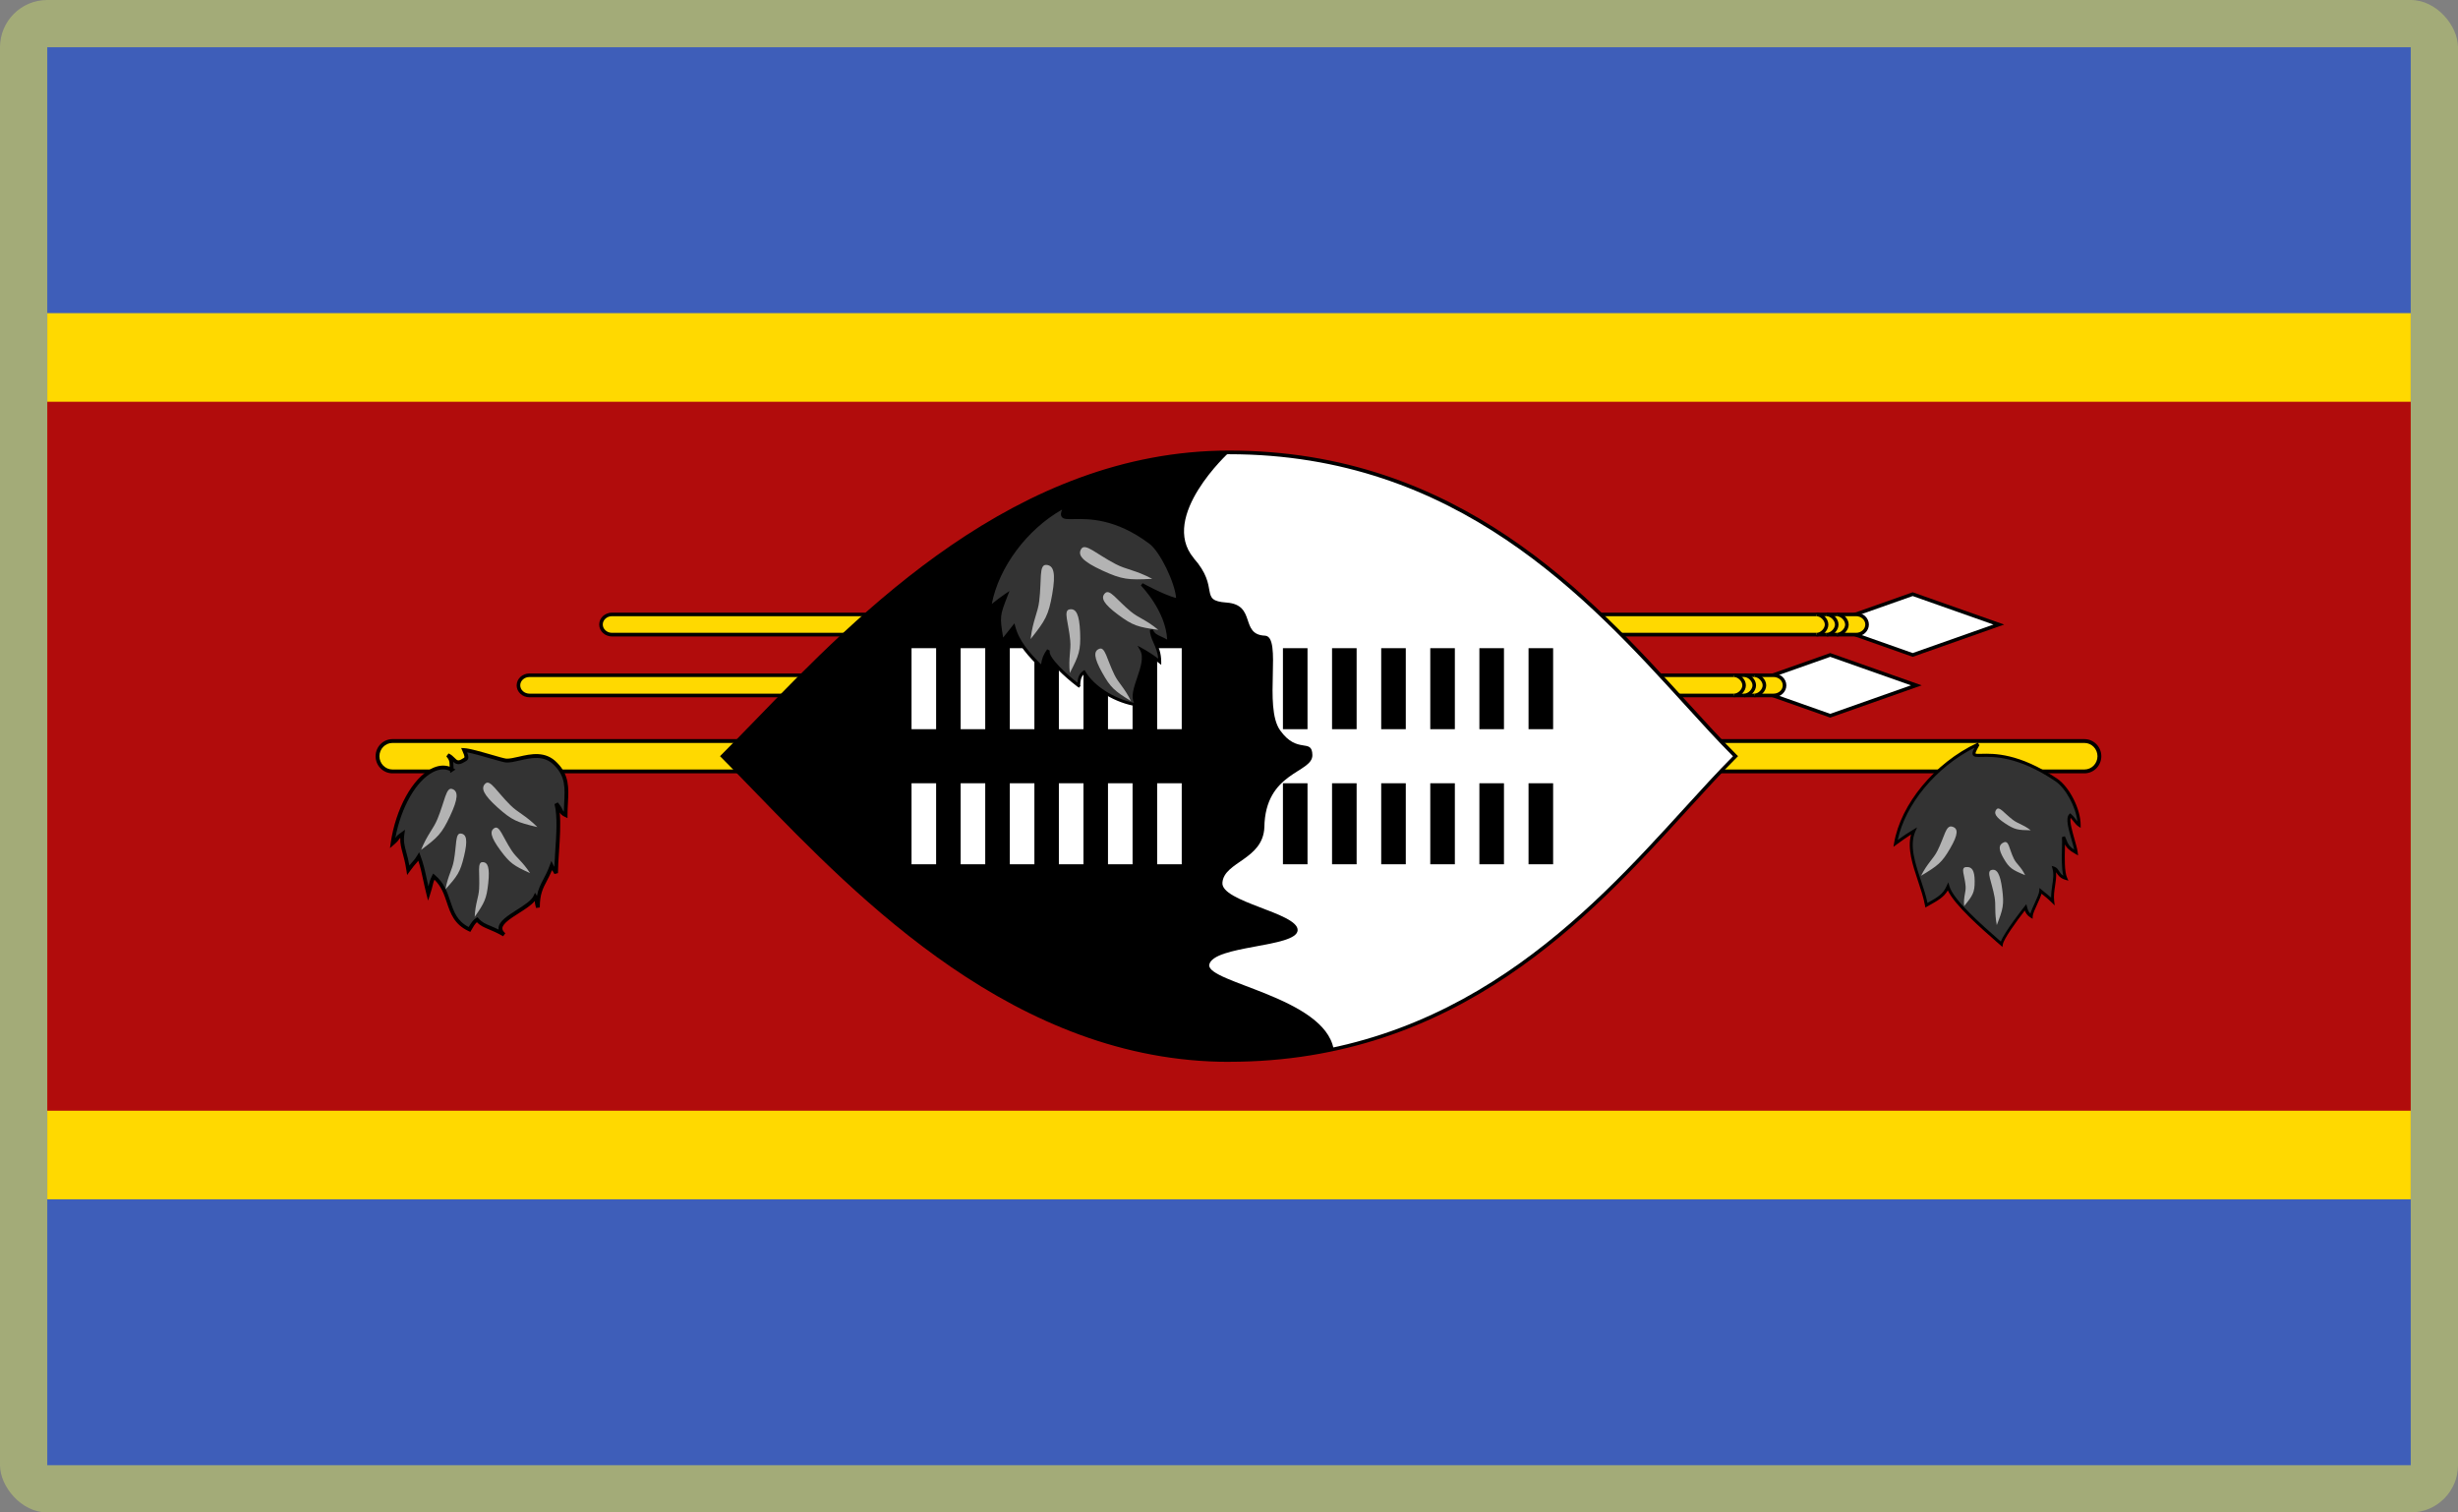 <?xml version="1.0" encoding="UTF-8"?>
<svg id="Layer_2" data-name="Layer 2" xmlns="http://www.w3.org/2000/svg" viewBox="0 0 520 320">
  <rect x="0" y="0" width="520" height="320" fill="#808080" stroke="none"/>
  <defs>
    <style>
      .cls-1 {
        fill: #a3ab78;
      }

      .cls-1, .cls-2, .cls-3, .cls-4, .cls-5, .cls-6, .cls-7, .cls-8 {
        stroke-width: 0px;
      }

      .cls-3 {
        fill: #3e5eb9;
      }

      .cls-4 {
        fill: #b3b3b3;
      }

      .cls-5 {
        fill: #333;
      }

      .cls-6 {
        fill: #fff;
      }

      .cls-7 {
        fill: #ffd900;
      }

      .cls-8 {
        fill: #b10c0c;
      }
    </style>
  </defs>
  <g id="_500x300_Background" data-name="500x300 Background">
    <rect class="cls-1" width="520" height="320" rx="10" ry="10"/>
  </g>
  <g id="Eswatini">
    <g>
      <path class="cls-3" d="m10,10h500v300H10V10Z"/>
      <path class="cls-7" d="m10,66.25h500v187.5H10V66.25Z"/>
      <path class="cls-8" d="m10,85h500v150H10V85Z"/>
      <g>
        <g id="a">
          <g>
            <path class="cls-6" d="m404.64,125.71l-18.21,6.43,18.21,6.43,18.21-6.43-18.21-6.43Z"/>
            <path class="cls-2" d="m404.64,138.97l-19.35-6.83,19.35-6.83,19.35,6.83-19.35,6.83Zm-17.08-6.83l17.08,6.03,17.08-6.03-17.08-6.03-17.08,6.03Z"/>
          </g>
          <g>
            <path class="cls-7" d="m129.47,130h263.19c1.29,0,2.33.96,2.33,2.14h0c0,1.18-1.04,2.14-2.33,2.14H129.47c-1.29,0-2.33-.96-2.33-2.14h0c0-1.18,1.04-2.14,2.33-2.14Z"/>
            <path class="cls-2" d="m392.66,134.66H129.47c-1.49,0-2.71-1.13-2.71-2.52s1.21-2.52,2.71-2.52h263.19c1.49,0,2.71,1.13,2.71,2.52s-1.21,2.52-2.71,2.52Zm-263.19-4.29c-1.08,0-1.95.79-1.95,1.76s.88,1.76,1.95,1.76h263.19c1.08,0,1.95-.79,1.95-1.76s-.88-1.76-1.95-1.76H129.47Z"/>
          </g>
          <g>
            <path class="cls-7" d="m388.58,134.28c1.07,0,2.14-1.07,2.14-2.14s-1.07-2.14-2.14-2.14m-2.15,4.29c1.07,0,2.14-1.07,2.14-2.14s-1.07-2.14-2.14-2.14m-2.15,4.29c1.07,0,2.14-1.07,2.14-2.14s-1.07-2.14-2.14-2.14"/>
            <path class="cls-2" d="m388.58,134.66v-.76c.86,0,1.77-.91,1.77-1.76s-.91-1.76-1.77-1.76v-.76c1.27,0,2.52,1.25,2.52,2.52s-1.25,2.52-2.52,2.52Zm-2.15,0v-.76c.86,0,1.77-.91,1.77-1.76s-.91-1.76-1.77-1.76v-.76c1.27,0,2.52,1.25,2.52,2.52s-1.25,2.52-2.52,2.52Zm-2.15,0v-.76c.86,0,1.77-.91,1.77-1.76s-.91-1.76-1.77-1.76v-.76c1.27,0,2.52,1.25,2.52,2.52s-1.25,2.52-2.52,2.52Z"/>
          </g>
        </g>
        <g id="a-2" data-name="a">
          <g>
            <path class="cls-6" d="m387.19,138.57l-18.21,6.43,18.21,6.43,18.21-6.43-18.21-6.43Z"/>
            <path class="cls-2" d="m387.19,151.83l-19.35-6.83,19.35-6.83,19.35,6.83-19.35,6.83Zm-17.08-6.83l17.08,6.03,17.08-6.03-17.08-6.03-17.08,6.03Z"/>
          </g>
          <g>
            <path class="cls-7" d="m112.01,142.86h263.19c1.29,0,2.33.96,2.33,2.14h0c0,1.18-1.04,2.14-2.33,2.14H112.01c-1.29,0-2.33-.96-2.33-2.14h0c0-1.18,1.04-2.14,2.33-2.14Z"/>
            <path class="cls-2" d="m375.2,147.53H112.01c-1.49,0-2.71-1.13-2.71-2.52s1.21-2.52,2.71-2.52h263.19c1.49,0,2.71,1.13,2.71,2.52s-1.21,2.52-2.71,2.52Zm-263.19-4.29c-1.08,0-1.95.79-1.95,1.76s.88,1.76,1.95,1.76h263.19c1.08,0,1.95-.79,1.95-1.76s-.88-1.76-1.95-1.76H112.01Z"/>
          </g>
          <g>
            <path class="cls-7" d="m371.13,147.15c1.07,0,2.14-1.07,2.14-2.14s-1.07-2.14-2.14-2.14m-2.15,4.29c1.07,0,2.14-1.07,2.14-2.14s-1.07-2.14-2.14-2.14m-2.15,4.29c1.07,0,2.14-1.07,2.14-2.14s-1.07-2.14-2.14-2.14"/>
            <path class="cls-2" d="m371.13,147.52v-.76c.86,0,1.77-.91,1.77-1.76s-.91-1.76-1.77-1.76v-.76c1.27,0,2.52,1.25,2.52,2.52s-1.25,2.52-2.52,2.52Zm-2.15,0v-.76c.86,0,1.77-.91,1.77-1.76s-.91-1.76-1.77-1.76v-.76c1.27,0,2.52,1.25,2.52,2.52s-1.25,2.52-2.52,2.52Zm-2.15,0v-.76c.86,0,1.77-.91,1.77-1.76s-.91-1.76-1.77-1.76v-.76c1.27,0,2.52,1.25,2.52,2.52s-1.25,2.52-2.52,2.52Z"/>
          </g>
        </g>
        <g>
          <path class="cls-7" d="m83.03,156.79h357.94c1.75,0,3.17,1.44,3.17,3.21h0c0,1.78-1.42,3.21-3.17,3.21H83.03c-1.75,0-3.17-1.44-3.17-3.21h0c0-1.78,1.42-3.21,3.17-3.21Z"/>
          <path class="cls-2" d="m440.97,163.62H83.03c-1.97,0-3.57-1.62-3.57-3.62s1.6-3.62,3.57-3.62h357.94c1.97,0,3.57,1.62,3.57,3.62s-1.6,3.62-3.57,3.62Zm-357.94-6.43c-1.52,0-2.76,1.26-2.76,2.81s1.24,2.81,2.76,2.81h357.94c1.52,0,2.76-1.26,2.76-2.81s-1.24-2.81-2.76-2.81H83.03Z"/>
        </g>
      </g>
      <g>
        <path class="cls-6" d="m367.14,160c-21.43,21.43-50,64.29-107.14,64.29-50,0-85.71-42.86-107.14-64.29,21.43-21.43,57.14-64.29,107.14-64.29,57.14,0,85.71,42.86,107.14,64.29Z"/>
        <path class="cls-2" d="m260,224.66c-44.96,0-78.24-34.35-100.26-57.09-2.53-2.61-4.92-5.08-7.15-7.31l-.27-.27.27-.27c2.22-2.22,4.61-4.69,7.14-7.29,22.02-22.74,55.31-57.1,100.28-57.1,48.46,0,76.44,30.72,96.88,53.15,3.71,4.08,7.22,7.93,10.53,11.24l.27.27-.27.27c-3.31,3.31-6.81,7.16-10.53,11.23-20.43,22.44-48.42,53.16-96.89,53.16Zm-106.61-64.66c2.16,2.16,4.46,4.54,6.89,7.05,21.93,22.64,55.08,56.86,99.72,56.86,48.14,0,75.99-30.58,96.33-52.91,3.62-3.97,7.04-7.73,10.29-10.99-3.25-3.26-6.67-7.02-10.29-11-20.34-22.33-48.19-52.91-96.32-52.91-44.65,0-77.8,34.22-99.73,56.87-2.43,2.51-4.73,4.88-6.88,7.04Z"/>
      </g>
      <path class="cls-2" d="m252.51,118.07c5.7,6.41.94,9,6.98,9.42,6.36.47,2.76,6.78,8.11,7,3.74.16-.37,15.11,3.23,20.05,3.67,5.14,6.74,1.51,6.81,5.22.06,3.84-9.99,3.46-10.16,15.29-.29,6.82-8.48,7.26-8.87,11.65-.49,4.13,16.13,6.45,15.91,10.14-.23,3.68-17.94,3.11-18.71,7.31-.4,3.77,24.33,6.87,26.32,17.79-3.69,1.21-14.19,2.34-22.12,2.35-49.99.04-85.71-42.86-107.14-64.29,21.43-21.43,57.14-64.29,107.14-64.29,0,0-14.84,13.56-7.48,22.36h0Z"/>
      <g id="d">
        <g id="c">
          <g id="b">
            <path class="cls-2" d="m195.45,154.29v-17.14m10.39,0v17.14m10.4-17.14v17.14"/>
            <path class="cls-6" d="m218.83,154.28h-5.2v-17.14h5.2v17.14Zm-10.4,0h-5.2v-17.14h5.2v17.14Zm-10.39,0h-5.2v-17.14h5.2v17.14Z"/>
          </g>
          <g id="b-2" data-name="b">
            <path class="cls-2" d="m195.45,182.86v-17.14m10.39,0v17.14m10.4-17.14v17.14"/>
            <path class="cls-6" d="m218.83,182.86h-5.2v-17.14h5.2v17.14Zm-10.4,0h-5.2v-17.14h5.2v17.14Zm-10.39,0h-5.2v-17.14h5.2v17.14Z"/>
          </g>
        </g>
        <g id="c-2" data-name="c">
          <g id="b-3" data-name="b">
            <path class="cls-2" d="m226.62,154.29v-17.14m10.39,0v17.14m10.4-17.14v17.14"/>
            <path class="cls-6" d="m250,154.28h-5.2v-17.14h5.2v17.14Zm-10.4,0h-5.2v-17.14h5.2v17.14Zm-10.39,0h-5.2v-17.14h5.2v17.14Z"/>
          </g>
          <g id="b-4" data-name="b">
            <path class="cls-2" d="m226.62,182.86v-17.14m10.39,0v17.14m10.4-17.14v17.14"/>
            <path class="cls-6" d="m250,182.86h-5.2v-17.14h5.2v17.14Zm-10.4,0h-5.2v-17.14h5.2v17.14Zm-10.39,0h-5.2v-17.14h5.2v17.14Z"/>
          </g>
        </g>
      </g>
      <g id="d-2" data-name="d">
        <g id="c-3" data-name="c">
          <g id="b-5" data-name="b">
            <path class="cls-2" d="m274.02,154.29v-17.14m10.39,0v17.14m10.4-17.14v17.14"/>
            <path class="cls-2" d="m297.4,154.28h-5.2v-17.14h5.2v17.14Zm-10.4,0h-5.2v-17.14h5.2v17.14Zm-10.39,0h-5.2v-17.14h5.2v17.14Z"/>
          </g>
          <g id="b-6" data-name="b">
            <path class="cls-2" d="m274.02,182.86v-17.14m10.39,0v17.14m10.4-17.14v17.14"/>
            <path class="cls-2" d="m297.4,182.86h-5.2v-17.14h5.2v17.14Zm-10.4,0h-5.2v-17.14h5.2v17.14Zm-10.39,0h-5.2v-17.14h5.2v17.14Z"/>
          </g>
        </g>
        <g id="c-4" data-name="c">
          <g id="b-7" data-name="b">
            <path class="cls-2" d="m305.19,154.29v-17.14m10.39,0v17.14m10.4-17.14v17.14"/>
            <path class="cls-2" d="m328.57,154.28h-5.2v-17.14h5.2v17.14Zm-10.4,0h-5.2v-17.14h5.2v17.14Zm-10.39,0h-5.2v-17.14h5.2v17.14Z"/>
          </g>
          <g id="b-8" data-name="b">
            <path class="cls-2" d="m305.19,182.86v-17.14m10.39,0v17.14m10.4-17.14v17.14"/>
            <path class="cls-2" d="m328.57,182.86h-5.2v-17.14h5.2v17.14Zm-10.4,0h-5.2v-17.14h5.2v17.14Zm-10.39,0h-5.2v-17.14h5.2v17.14Z"/>
          </g>
        </g>
      </g>
      <g>
        <path class="cls-5" d="m418.51,157.45c-3.25,5.62,2.49-1.87,16.49,7.54,2.59,1.75,4.86,6.37,4.86,9.57-.66-.44-1.15-1.42-1.87-2.06-1.02,1.02.97,5.68,1.26,7.89-2.19-1.22-1.98-1.8-2.7-3.31.14,1.82-.38,6.83.49,8.76-1.73-.49-1.61-1.88-2.51-2.16.61,2.18-.53,4.56-.23,7.02-1.01-1-2.08-1.78-2.55-2.18-.08,1.17-1.94,4.24-1.98,5.35-.86-.52-1.09-1.32-1.23-1.86-1.06,1.34-4.84,6.27-5.08,7.77-2.91-2.57-10.37-8.83-11.34-12.15-.86,1.89-2.1,2.52-4.55,3.9-.97-5.27-4.6-11.19-2.66-15.7-1.38.82-2.51,1.63-3.88,2.63,1.3-7.63,7.94-16.57,17.49-21h0Z"/>
        <path class="cls-2" d="m423.68,200.4l-.44-.39c-.27-.24-.58-.51-.93-.81-3.12-2.73-8.74-7.64-10.24-10.81-.85,1.44-2.07,2.12-4.07,3.24l-.68.38-.08-.44c-.31-1.68-.91-3.47-1.49-5.21-1.12-3.36-2.28-6.83-1.45-9.81-1.02.65-1.96,1.32-3.09,2.15l-.64.47.13-.78c1.42-8.31,8.64-17.01,17.58-21.19l.04-.07h.19l.08.37.19.11c-.25.44-.92,1.6-.84,1.82.1.09.73.08,1.29.06,2.56-.06,7.87-.19,15.94,5.23,2.62,1.76,5,6.45,5,9.84v.6l-.5-.33c-.4-.27-.72-.68-1.06-1.12-.18-.23-.36-.47-.56-.68-.22.86.36,2.9.8,4.45.31,1.08.6,2.11.7,2.87l.08.63-.56-.31c-1.4-.78-1.88-1.34-2.21-2,0,.27-.01.55-.02.84-.05,2.08-.11,4.93.46,6.19l.28.63-.66-.19c-1.12-.32-1.56-1.01-1.89-1.51-.02-.03-.04-.06-.06-.09.08.95-.06,1.93-.21,2.88-.16,1.05-.32,2.15-.19,3.23l.11.92-.66-.65c-.71-.71-1.46-1.3-2.01-1.74-.04-.03-.07-.06-.11-.09-.18.61-.54,1.41-.92,2.23-.44.96-.94,2.05-.95,2.54l-.02.54-.47-.28c-.67-.41-1.01-.98-1.19-1.46-1.84,2.36-4.46,6.02-4.64,7.15l-.09.57Zm-11.5-13.7l.24.83c.85,2.92,7.01,8.3,10.31,11.19.2.17.38.33.56.49.87-2.21,4.81-7.17,4.99-7.4l.4-.5.16.62c.1.36.24.93.7,1.38.17-.61.53-1.4.91-2.23.46-1.01.93-2.05.97-2.57l.04-.64.49.42c.13.11.3.25.51.41.41.32.92.74,1.46,1.22,0-.88.12-1.73.24-2.57.19-1.26.37-2.45.05-3.57l-.16-.57.56.17c.49.15.74.54.98.92.23.35.46.71.91.98-.38-1.51-.33-3.84-.28-5.77.02-.99.04-1.85,0-2.4l.61-.17c.16.32.27.6.37.85.32.78.51,1.26,1.6,1.96-.13-.62-.34-1.35-.56-2.1-.67-2.35-1.3-4.57-.49-5.37l.21-.21.23.2c.36.31.65.69.93,1.06.12.16.24.31.36.46-.33-3.07-2.45-7.02-4.68-8.52-7.9-5.31-13.07-5.18-15.57-5.12-1.04.03-1.61.04-1.86-.38-.19-.33-.09-.75.34-1.57-8.1,4.09-14.61,11.91-16.24,19.53,1.13-.82,2.1-1.49,3.25-2.17l.85-.5-.39.9c-1.26,2.94-.03,6.64,1.17,10.22.54,1.61,1.09,3.26,1.42,4.86,2.17-1.21,3.27-1.85,4.03-3.54l.36-.79Z"/>
      </g>
      <path class="cls-4" d="m406.41,185.29c1.35-2.69,2.59-3.55,3.46-5.28,1.54-3.05,1.76-5.47,3.1-5.12,1.34.36,1.34,1.6-.4,4.6-1.74,3-2.56,3.64-6.16,5.8Zm9.11,6.42c-.17-2.05.42-2.91.31-4.23-.18-2.32-1.14-3.92.1-4.03,1.24-.11,1.81.68,1.82,3.02,0,2.34-.36,2.96-2.23,5.24h0Zm6.91,4.02c-.54-2.86-.14-4.13-.48-5.98-.6-3.25-1.79-5.38-.65-5.68s1.84.75,2.27,4.04c.43,3.29.2,4.2-1.14,7.61h0Zm7.19-20.06c-1.69-1.28-2.67-1.37-3.76-2.19-1.92-1.45-2.89-2.99-3.51-2.22-.62.77-.18,1.61,1.83,2.94,2.01,1.33,2.69,1.44,5.44,1.47h0Zm-1.19,9.5c-.89-1.85-1.83-2.32-2.4-3.51-1.02-2.09-1.02-3.9-2.12-3.43s-1.19,1.41-.01,3.43c1.18,2.02,1.8,2.39,4.54,3.51Z"/>
      <g>
        <path class="cls-5" d="m95.59,162.87c-.18-1.64.17-1.83-.84-3.07,1.47.61,1.52,2.24,3.31,1.09.65-.34.94-.35.14-2.17,1.86.09,7.95,2.17,8.92,2.22,2.56.12,7.23-2.69,10.48.76,3.11,3.15,2.07,6.41,2.07,10.77-1.25-.6-.65-.9-1.98-2.45,1,3.81-.05,10.68-.05,14.72-.51-.97-.44-.55-.94-1.56-1.33,3.69-2.92,4.45-2.92,8.81-.48-1.71-.02-1.35-.55-2.25-1.29,2.8-9.94,5.19-6.61,8.01-3.01-1.76-4.33-1.58-5.69-3.17-.59.38-1.06,1.1-1.6,2.08-5.29-2.43-3.4-7.69-7.55-11.2-.72,1.47-.39,1.26-1.17,3.65-.84-3.33-1.07-5.44-2.01-7.88-.81,1.35-.74.84-2.22,2.88-.61-4.05-1.61-5.01-1.21-7.69-1.57,1.11-.54.66-2.11,2.02,1.49-10.38,7.92-18.05,12.53-15.59h0Z"/>
        <path class="cls-2" d="m106.43,198.09c-1.23-.72-2.19-1.12-2.96-1.44-1.03-.43-1.81-.75-2.58-1.54-.4.36-.77.95-1.21,1.74l-.18.32-.34-.16c-3.07-1.41-3.86-3.78-4.63-6.06-.56-1.67-1.14-3.4-2.62-4.83-.2.45-.26.7-.35,1.1-.1.41-.23.97-.57,2.01l-.43,1.32-.34-1.35c-.3-1.18-.52-2.22-.72-3.14-.3-1.41-.57-2.67-1.01-3.95-.17.24-.31.39-.48.58-.25.28-.6.66-1.31,1.65l-.57.79-.15-.97c-.24-1.59-.54-2.71-.79-3.62-.31-1.16-.56-2.06-.51-3.26-.15.13-.2.21-.27.31-.14.21-.32.47-1.1,1.15l-.81.7.15-1.06c1.04-7.23,4.59-13.71,8.64-15.76,1.34-.68,2.65-.82,3.84-.41,0-.15-.01-.29-.02-.41-.02-.73-.03-.97-.68-1.77l.46-.62c.58.24.97.63,1.28.94.54.54.76.76,1.65.18l.15-.08c.38-.19.45-.23-.15-1.6l-.26-.59.64.03c1.13.05,3.6.77,5.79,1.4,1.36.4,2.78.8,3.14.82.69.03,1.61-.18,2.58-.4,2.55-.59,5.71-1.32,8.17,1.29,2.58,2.61,2.44,5.32,2.27,8.47-.04.83-.09,1.68-.09,2.58v.64l-.57-.27c-.65-.31-.88-.57-1.08-.93.24,2.48.03,5.55-.15,8.34-.11,1.66-.22,3.23-.22,4.5l-.75.19c-.23-.44-.33-.57-.42-.69-.03-.04-.06-.08-.09-.12-.37.9-.75,1.61-1.09,2.27-.84,1.58-1.49,2.83-1.49,5.61l-.79.11c-.24-.85-.26-1.22-.27-1.47-.76.91-2.08,1.75-3.37,2.57-1.68,1.07-3.43,2.19-3.49,3.18-.02.35.18.7.62,1.07l-.46.65Zm-5.42-4.04l.23.26c.73.85,1.45,1.15,2.54,1.6.49.2,1.05.44,1.71.76-.02-.12-.02-.24-.02-.36.09-1.4,1.92-2.56,3.86-3.8,1.52-.97,3.09-1.97,3.54-2.95l.32-.69.39.66s0,.01.01.02c.28-1.46.8-2.45,1.38-3.55.43-.81.91-1.73,1.35-2.96l.32-.88.42.84c.09.17.15.3.21.4.04-.99.11-2.08.19-3.21.24-3.53.51-7.53-.15-10.06l.69-.36c.61.72.84,1.19,1.01,1.53.09.2.16.33.27.45.02-.66.05-1.28.08-1.9.16-3.08.29-5.51-2.05-7.87-2.15-2.29-4.95-1.64-7.41-1.07-1.03.24-1.99.46-2.8.42-.43-.02-1.54-.34-3.32-.85-1.69-.49-3.72-1.08-4.95-1.29.45,1.19.31,1.59-.49,1.99l-.1.05c-1.19.77-1.84.42-2.36-.05.02.19.03.38.04.61,0,.23.02.49.04.81l.4.21-1.1.74-.05-.44c-1.08-.5-2.27-.42-3.56.23-3.61,1.83-6.81,7.47-8.01,13.96.04-.06.08-.11.11-.15.18-.27.33-.45,1.18-1.05l.76-.54-.14.92c-.23,1.53.03,2.46.41,3.86.2.74.44,1.62.65,2.78.38-.49.62-.75.81-.96.27-.3.44-.48.83-1.14l.42-.7.29.76c.62,1.62.94,3.1,1.31,4.82.11.51.23,1.07.37,1.66.05-.21.09-.38.13-.52.13-.55.21-.88.64-1.75l.23-.46.39.33c1.95,1.65,2.61,3.63,3.25,5.55.71,2.13,1.39,4.15,3.87,5.43.51-.89.97-1.52,1.55-1.89l.29-.19Z"/>
      </g>
      <path class="cls-4" d="m89.08,179.81c1.36-3.34,2.59-4.39,3.47-6.54,1.56-3.78,1.81-6.8,3.12-6.34,1.31.46,1.29,2.02-.46,5.73-1.75,3.72-2.57,4.5-6.13,7.15h0Zm5.16,8.36c.55-3,1.41-4.09,1.76-6.02.63-3.39.28-5.92,1.49-5.79,1.22.13,1.49,1.41.68,4.79-.81,3.38-1.37,4.17-3.94,7.01h0Zm6.18,5.81c.15-2.9.83-4.04.94-5.91.18-3.29-.45-5.65.71-5.66s1.57,1.17,1.22,4.46c-.36,3.29-.78,4.12-2.86,7.11h0Zm13.26-19c-2.54-2.53-4.07-3-5.7-4.62-2.88-2.85-4.27-5.53-5.3-4.58-1.03.95-.41,2.37,2.62,5.09,3.03,2.71,4.09,3.11,8.38,4.12Zm-1.54,9.76c-1.65-2.54-2.86-3.19-3.93-4.83-1.88-2.87-2.53-5.33-3.59-4.72-1.07.61-.83,1.9,1.21,4.68,2.04,2.78,2.86,3.29,6.31,4.87h0Z"/>
      <g>
        <path class="cls-5" d="m225.35,107.12c-2.97,5.74,5.2-1.91,18,7.7,2.37,1.79,5.77,8.84,5.77,12.11-2.73-.58-7.55-3.27-7.55-3.27,0,0,5.66,5.67,5.66,12.21-2-1.25-3-1.06-3.67-2.6,0,2.12,1.78,3.47,1.78,6.74-1.22-.98-2.52-1.85-3.89-2.6,1.89,3.27-3.44,9.61-.77,11.73-4.66-.67-9.43-3.65-11.32-6.92-1,.67-1.11,1.73-1.15,2.86.15.12-7.1-5.38-6.43-7.49-.97,1.36-1.11,2.11-1.33,3.65-2.66-2.62-5.1-5.25-5.99-8.64-1.18,1.54-1.26,1.54-2.44,3.07-.89-5.38-.89-5.19.89-9.8-1.26.83-2.29,1.67-3.55,2.69,1.19-7.79,7.26-16.92,15.99-21.45h0Z"/>
        <path class="cls-2" d="m241.77,149.62l-1.14-.16c-4.58-.66-9.28-3.48-11.36-6.77-.6.56-.71,1.36-.75,2.26l.09.08-.29.46-.25-.11s-.03-.02-.07-.05h0s-.05-.04-.05-.04c-.83-.62-5.59-4.35-6.41-6.76-.5.88-.62,1.55-.8,2.77l-.09.61-.44-.43c-2.53-2.49-4.88-5-5.9-8.19-.37.47-.61.77-.85,1.06-.31.38-.63.76-1.21,1.53l-.43.57-.15-.9c-.8-4.83-.83-5.15.58-8.83-.89.63-1.71,1.3-2.71,2.11l-.62.51.12-.8c1.3-8.48,7.9-17.35,16.07-21.63l.24-.46.41.82-.19.1c-.45.89-.62,1.44-.49,1.65.16.26,1.06.24,2.11.22,3.14-.07,8.97-.18,16.34,5.35,2.48,1.87,5.9,9.03,5.9,12.36v.38l-.37-.08c-1.81-.38-4.46-1.65-6.12-2.5,1.68,2.06,4.61,6.34,4.61,11.14v.56l-.47-.3c-.67-.42-1.22-.67-1.7-.89-.5-.23-.92-.42-1.28-.72.13.4.31.8.5,1.23.5,1.11,1.06,2.37,1.06,4.25v.65l-.5-.4c-.97-.78-2.01-1.5-3.09-2.13.39,1.59-.28,3.57-.92,5.49-.76,2.23-1.47,4.34-.27,5.3l.9.71Zm-12.31-7.84l.17.29c1.74,3.02,6.05,5.77,10.28,6.63-.7-1.3-.04-3.25.65-5.29.73-2.15,1.48-4.37.63-5.84l-.55-.96.97.53c1.19.65,2.33,1.39,3.41,2.21-.11-1.4-.57-2.42-.98-3.34-.4-.89-.77-1.73-.77-2.74l.59-.12c.39.9.88,1.12,1.78,1.53.36.16.79.36,1.28.64-.3-6.1-5.51-11.39-5.56-11.44l.37-.49s4.38,2.43,7.08,3.14c-.25-3.29-3.4-9.79-5.63-11.47-7.19-5.4-12.89-5.29-15.95-5.23-1.43.03-2.3.05-2.65-.52-.2-.33-.18-.77.11-1.49-7.41,4.18-13.37,12.18-14.87,19.96,1.02-.82,1.9-1.5,2.93-2.19l.81-.54-.48,1.23c-1.54,4-1.59,4.14-.86,8.61.33-.42.56-.7.79-.98.31-.38.63-.77,1.21-1.53l.39-.5.16.61c.82,3.15,3.03,5.63,5.47,8.07.19-1.19.43-1.96,1.29-3.18l.55.27c-.45,1.44,4,5.35,5.86,6.8.08-.99.32-1.9,1.25-2.52l.28-.19Z"/>
      </g>
      <path class="cls-4" d="m218.03,135.18c.48-3.96,1.51-5.45,1.82-7.99.55-4.48-.1-7.76,1.49-7.67,1.59.08,2.04,1.74,1.26,6.21-.78,4.47-1.45,5.56-4.56,9.46h0Zm8.29,7.24c-.32-3.34.29-4.76.09-6.91-.35-3.78-1.52-6.35-.14-6.58,1.38-.24,2.08,1.03,2.23,4.85.15,3.82-.22,4.84-2.19,8.64h0Zm12.94,5.91c-1.41-2.89-2.62-3.75-3.52-5.61-1.6-3.27-1.94-5.93-3.18-5.45-1.24.48-1.17,1.86.62,5.06,1.79,3.2,2.6,3.85,6.08,6Zm4.48-25.87c-3.58-1.89-5.42-1.91-7.73-3.12-4.07-2.12-6.43-4.53-7.27-3.2-.84,1.32.28,2.64,4.47,4.57s5.48,2.02,10.53,1.76h0Zm1.31,10.81c-2.61-2.17-4.15-2.49-5.84-3.89-2.96-2.45-4.44-4.86-5.43-3.88-.99.98-.33,2.26,2.78,4.57,3.11,2.31,4.18,2.6,8.48,3.19h0Z"/>
    </g>
  </g>
</svg>